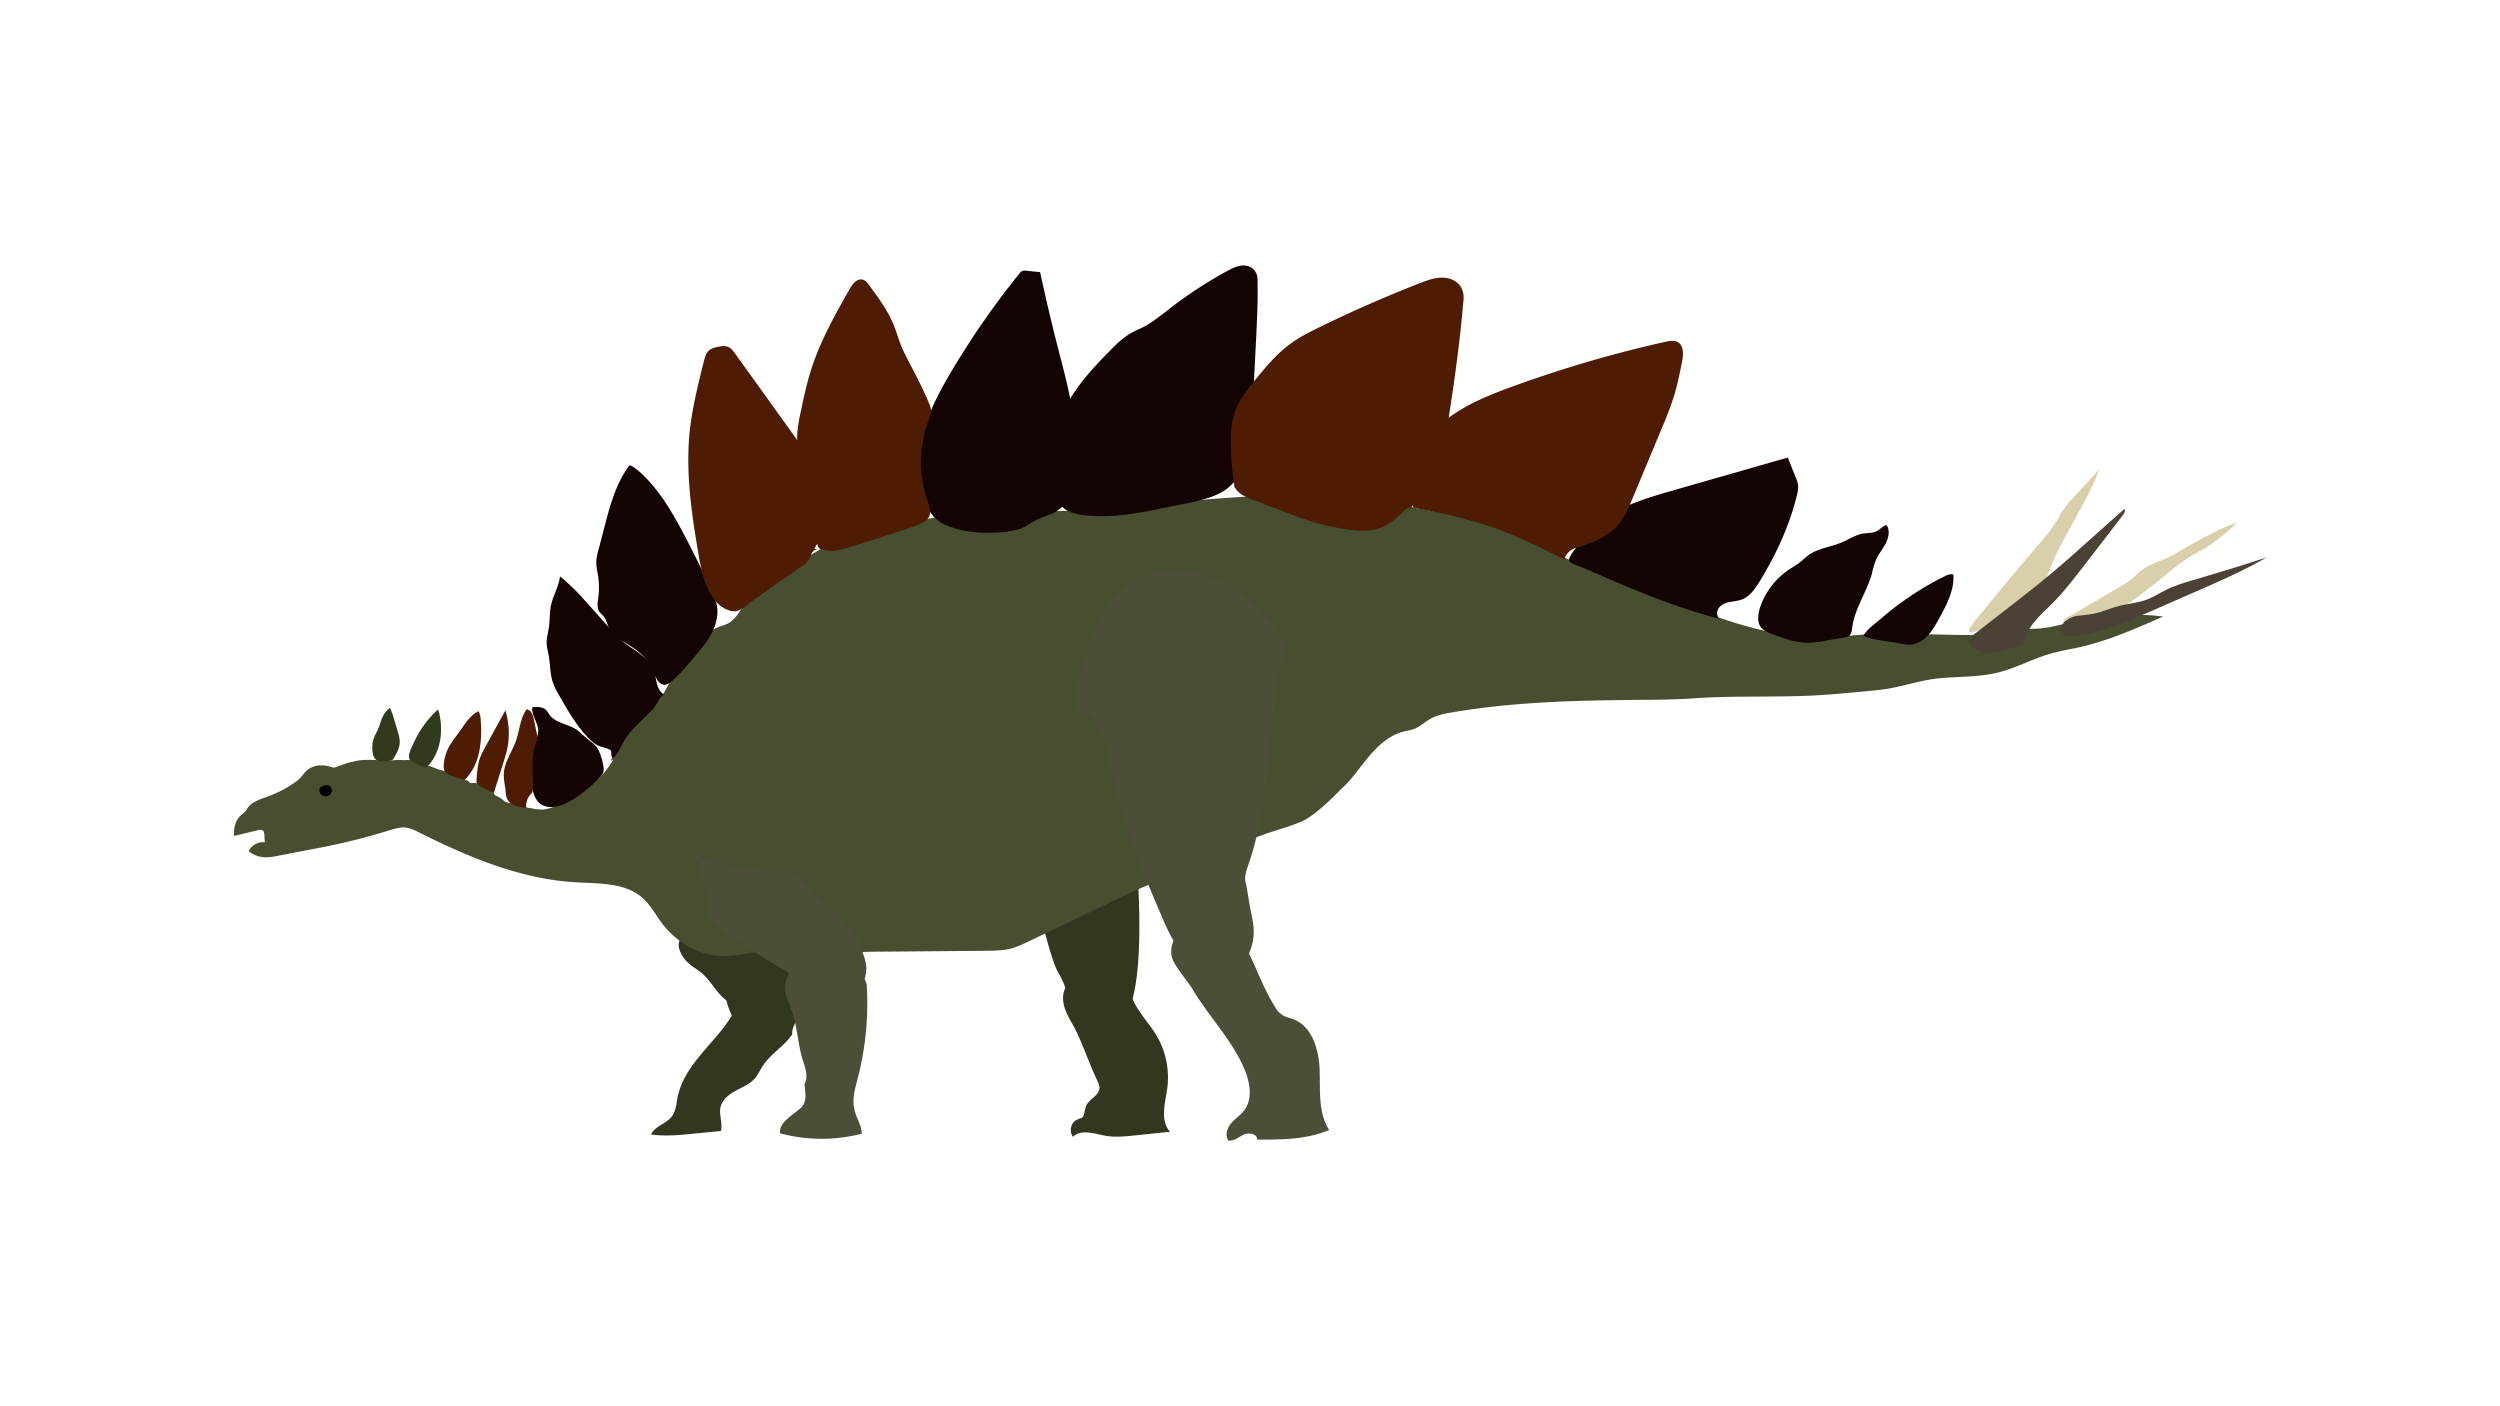 <svg xmlns="http://www.w3.org/2000/svg" viewBox="0 0 1920 1080" id="el_9qw7YG5ol"><style>@-webkit-keyframes kf_el_2nB6GWqBtKY_an_VAn9murkL{0%{-webkit-transform: translate(533.3px, 656.7px) rotate(0deg) translate(-533.3px, -656.7px);transform: translate(533.3px, 656.7px) rotate(0deg) translate(-533.3px, -656.7px);}25%{-webkit-transform: translate(533.3px, 656.7px) rotate(5deg) translate(-533.3px, -656.7px);transform: translate(533.3px, 656.7px) rotate(5deg) translate(-533.3px, -656.7px);}50%{-webkit-transform: translate(533.3px, 656.7px) rotate(0deg) translate(-533.3px, -656.7px);transform: translate(533.3px, 656.7px) rotate(0deg) translate(-533.3px, -656.7px);}75%{-webkit-transform: translate(533.3px, 656.7px) rotate(5deg) translate(-533.3px, -656.7px);transform: translate(533.3px, 656.7px) rotate(5deg) translate(-533.3px, -656.7px);}100%{-webkit-transform: translate(533.3px, 656.7px) rotate(0deg) translate(-533.3px, -656.7px);transform: translate(533.3px, 656.7px) rotate(0deg) translate(-533.3px, -656.7px);}}@keyframes kf_el_2nB6GWqBtKY_an_VAn9murkL{0%{-webkit-transform: translate(533.3px, 656.7px) rotate(0deg) translate(-533.3px, -656.7px);transform: translate(533.3px, 656.7px) rotate(0deg) translate(-533.3px, -656.7px);}25%{-webkit-transform: translate(533.3px, 656.7px) rotate(5deg) translate(-533.3px, -656.7px);transform: translate(533.3px, 656.7px) rotate(5deg) translate(-533.3px, -656.7px);}50%{-webkit-transform: translate(533.3px, 656.7px) rotate(0deg) translate(-533.3px, -656.7px);transform: translate(533.3px, 656.7px) rotate(0deg) translate(-533.3px, -656.7px);}75%{-webkit-transform: translate(533.3px, 656.7px) rotate(5deg) translate(-533.3px, -656.7px);transform: translate(533.3px, 656.7px) rotate(5deg) translate(-533.3px, -656.7px);}100%{-webkit-transform: translate(533.3px, 656.7px) rotate(0deg) translate(-533.3px, -656.7px);transform: translate(533.3px, 656.7px) rotate(0deg) translate(-533.3px, -656.7px);}}@-webkit-keyframes kf_el_G7EcfPb0pd-_an_5C6R7aQTs{0%{-webkit-transform: translate(599.045px, 729.734px) rotate(0deg) translate(-599.045px, -729.734px);transform: translate(599.045px, 729.734px) rotate(0deg) translate(-599.045px, -729.734px);}25%{-webkit-transform: translate(599.045px, 729.734px) rotate(25deg) translate(-599.045px, -729.734px);transform: translate(599.045px, 729.734px) rotate(25deg) translate(-599.045px, -729.734px);}50%{-webkit-transform: translate(599.045px, 729.734px) rotate(0deg) translate(-599.045px, -729.734px);transform: translate(599.045px, 729.734px) rotate(0deg) translate(-599.045px, -729.734px);}75%{-webkit-transform: translate(599.045px, 729.734px) rotate(25deg) translate(-599.045px, -729.734px);transform: translate(599.045px, 729.734px) rotate(25deg) translate(-599.045px, -729.734px);}100%{-webkit-transform: translate(599.045px, 729.734px) rotate(0deg) translate(-599.045px, -729.734px);transform: translate(599.045px, 729.734px) rotate(0deg) translate(-599.045px, -729.734px);}}@keyframes kf_el_G7EcfPb0pd-_an_5C6R7aQTs{0%{-webkit-transform: translate(599.045px, 729.734px) rotate(0deg) translate(-599.045px, -729.734px);transform: translate(599.045px, 729.734px) rotate(0deg) translate(-599.045px, -729.734px);}25%{-webkit-transform: translate(599.045px, 729.734px) rotate(25deg) translate(-599.045px, -729.734px);transform: translate(599.045px, 729.734px) rotate(25deg) translate(-599.045px, -729.734px);}50%{-webkit-transform: translate(599.045px, 729.734px) rotate(0deg) translate(-599.045px, -729.734px);transform: translate(599.045px, 729.734px) rotate(0deg) translate(-599.045px, -729.734px);}75%{-webkit-transform: translate(599.045px, 729.734px) rotate(25deg) translate(-599.045px, -729.734px);transform: translate(599.045px, 729.734px) rotate(25deg) translate(-599.045px, -729.734px);}100%{-webkit-transform: translate(599.045px, 729.734px) rotate(0deg) translate(-599.045px, -729.734px);transform: translate(599.045px, 729.734px) rotate(0deg) translate(-599.045px, -729.734px);}}@-webkit-keyframes kf_el_HxRHm8xEs3_an_wbVrtDceu{0%{-webkit-transform: translate(826.794px, 437.46px) rotate(0deg) translate(-826.794px, -437.46px);transform: translate(826.794px, 437.46px) rotate(0deg) translate(-826.794px, -437.46px);}25%{-webkit-transform: translate(826.794px, 437.46px) rotate(5deg) translate(-826.794px, -437.46px);transform: translate(826.794px, 437.46px) rotate(5deg) translate(-826.794px, -437.46px);}50%{-webkit-transform: translate(826.794px, 437.46px) rotate(0deg) translate(-826.794px, -437.46px);transform: translate(826.794px, 437.46px) rotate(0deg) translate(-826.794px, -437.46px);}75%{-webkit-transform: translate(826.794px, 437.46px) rotate(5deg) translate(-826.794px, -437.46px);transform: translate(826.794px, 437.46px) rotate(5deg) translate(-826.794px, -437.46px);}100%{-webkit-transform: translate(826.794px, 437.46px) rotate(0deg) translate(-826.794px, -437.46px);transform: translate(826.794px, 437.46px) rotate(0deg) translate(-826.794px, -437.46px);}}@keyframes kf_el_HxRHm8xEs3_an_wbVrtDceu{0%{-webkit-transform: translate(826.794px, 437.46px) rotate(0deg) translate(-826.794px, -437.46px);transform: translate(826.794px, 437.46px) rotate(0deg) translate(-826.794px, -437.46px);}25%{-webkit-transform: translate(826.794px, 437.46px) rotate(5deg) translate(-826.794px, -437.46px);transform: translate(826.794px, 437.46px) rotate(5deg) translate(-826.794px, -437.46px);}50%{-webkit-transform: translate(826.794px, 437.46px) rotate(0deg) translate(-826.794px, -437.46px);transform: translate(826.794px, 437.46px) rotate(0deg) translate(-826.794px, -437.46px);}75%{-webkit-transform: translate(826.794px, 437.46px) rotate(5deg) translate(-826.794px, -437.46px);transform: translate(826.794px, 437.46px) rotate(5deg) translate(-826.794px, -437.46px);}100%{-webkit-transform: translate(826.794px, 437.46px) rotate(0deg) translate(-826.794px, -437.46px);transform: translate(826.794px, 437.46px) rotate(0deg) translate(-826.794px, -437.46px);}}@-webkit-keyframes kf_el_mwOnO9GDRj_an_Eqn9YfPbP{0%{-webkit-transform: translate(899.511px, 697.721px) rotate(0deg) translate(-899.511px, -697.721px);transform: translate(899.511px, 697.721px) rotate(0deg) translate(-899.511px, -697.721px);}25%{-webkit-transform: translate(899.511px, 697.721px) rotate(25deg) translate(-899.511px, -697.721px);transform: translate(899.511px, 697.721px) rotate(25deg) translate(-899.511px, -697.721px);}50%{-webkit-transform: translate(899.511px, 697.721px) rotate(0deg) translate(-899.511px, -697.721px);transform: translate(899.511px, 697.721px) rotate(0deg) translate(-899.511px, -697.721px);}75%{-webkit-transform: translate(899.511px, 697.721px) rotate(25deg) translate(-899.511px, -697.721px);transform: translate(899.511px, 697.721px) rotate(25deg) translate(-899.511px, -697.721px);}100%{-webkit-transform: translate(899.511px, 697.721px) rotate(0deg) translate(-899.511px, -697.721px);transform: translate(899.511px, 697.721px) rotate(0deg) translate(-899.511px, -697.721px);}}@keyframes kf_el_mwOnO9GDRj_an_Eqn9YfPbP{0%{-webkit-transform: translate(899.511px, 697.721px) rotate(0deg) translate(-899.511px, -697.721px);transform: translate(899.511px, 697.721px) rotate(0deg) translate(-899.511px, -697.721px);}25%{-webkit-transform: translate(899.511px, 697.721px) rotate(25deg) translate(-899.511px, -697.721px);transform: translate(899.511px, 697.721px) rotate(25deg) translate(-899.511px, -697.721px);}50%{-webkit-transform: translate(899.511px, 697.721px) rotate(0deg) translate(-899.511px, -697.721px);transform: translate(899.511px, 697.721px) rotate(0deg) translate(-899.511px, -697.721px);}75%{-webkit-transform: translate(899.511px, 697.721px) rotate(25deg) translate(-899.511px, -697.721px);transform: translate(899.511px, 697.721px) rotate(25deg) translate(-899.511px, -697.721px);}100%{-webkit-transform: translate(899.511px, 697.721px) rotate(0deg) translate(-899.511px, -697.721px);transform: translate(899.511px, 697.721px) rotate(0deg) translate(-899.511px, -697.721px);}}@-webkit-keyframes kf_el_pqJs-04E0j_an_Lq35cr1aL{0%{-webkit-transform: translate(816.423px, 741.985px) rotate(25deg) translate(-816.423px, -741.985px);transform: translate(816.423px, 741.985px) rotate(25deg) translate(-816.423px, -741.985px);}25%{-webkit-transform: translate(816.423px, 741.985px) rotate(0deg) translate(-816.423px, -741.985px);transform: translate(816.423px, 741.985px) rotate(0deg) translate(-816.423px, -741.985px);}50%{-webkit-transform: translate(816.423px, 741.985px) rotate(25deg) translate(-816.423px, -741.985px);transform: translate(816.423px, 741.985px) rotate(25deg) translate(-816.423px, -741.985px);}75%{-webkit-transform: translate(816.423px, 741.985px) rotate(0deg) translate(-816.423px, -741.985px);transform: translate(816.423px, 741.985px) rotate(0deg) translate(-816.423px, -741.985px);}100%{-webkit-transform: translate(816.423px, 741.985px) rotate(25deg) translate(-816.423px, -741.985px);transform: translate(816.423px, 741.985px) rotate(25deg) translate(-816.423px, -741.985px);}}@keyframes kf_el_pqJs-04E0j_an_Lq35cr1aL{0%{-webkit-transform: translate(816.423px, 741.985px) rotate(25deg) translate(-816.423px, -741.985px);transform: translate(816.423px, 741.985px) rotate(25deg) translate(-816.423px, -741.985px);}25%{-webkit-transform: translate(816.423px, 741.985px) rotate(0deg) translate(-816.423px, -741.985px);transform: translate(816.423px, 741.985px) rotate(0deg) translate(-816.423px, -741.985px);}50%{-webkit-transform: translate(816.423px, 741.985px) rotate(25deg) translate(-816.423px, -741.985px);transform: translate(816.423px, 741.985px) rotate(25deg) translate(-816.423px, -741.985px);}75%{-webkit-transform: translate(816.423px, 741.985px) rotate(0deg) translate(-816.423px, -741.985px);transform: translate(816.423px, 741.985px) rotate(0deg) translate(-816.423px, -741.985px);}100%{-webkit-transform: translate(816.423px, 741.985px) rotate(25deg) translate(-816.423px, -741.985px);transform: translate(816.423px, 741.985px) rotate(25deg) translate(-816.423px, -741.985px);}}@-webkit-keyframes kf_el_fV9KFoISQK_an_g3pCDF4MK{0%{-webkit-transform: translate(794px, 646px) rotate(5deg) translate(-794px, -646px);transform: translate(794px, 646px) rotate(5deg) translate(-794px, -646px);}25%{-webkit-transform: translate(794px, 646px) rotate(0deg) translate(-794px, -646px);transform: translate(794px, 646px) rotate(0deg) translate(-794px, -646px);}50%{-webkit-transform: translate(794px, 646px) rotate(5deg) translate(-794px, -646px);transform: translate(794px, 646px) rotate(5deg) translate(-794px, -646px);}75%{-webkit-transform: translate(794px, 646px) rotate(0deg) translate(-794px, -646px);transform: translate(794px, 646px) rotate(0deg) translate(-794px, -646px);}100%{-webkit-transform: translate(794px, 646px) rotate(5deg) translate(-794px, -646px);transform: translate(794px, 646px) rotate(5deg) translate(-794px, -646px);}}@keyframes kf_el_fV9KFoISQK_an_g3pCDF4MK{0%{-webkit-transform: translate(794px, 646px) rotate(5deg) translate(-794px, -646px);transform: translate(794px, 646px) rotate(5deg) translate(-794px, -646px);}25%{-webkit-transform: translate(794px, 646px) rotate(0deg) translate(-794px, -646px);transform: translate(794px, 646px) rotate(0deg) translate(-794px, -646px);}50%{-webkit-transform: translate(794px, 646px) rotate(5deg) translate(-794px, -646px);transform: translate(794px, 646px) rotate(5deg) translate(-794px, -646px);}75%{-webkit-transform: translate(794px, 646px) rotate(0deg) translate(-794px, -646px);transform: translate(794px, 646px) rotate(0deg) translate(-794px, -646px);}100%{-webkit-transform: translate(794px, 646px) rotate(5deg) translate(-794px, -646px);transform: translate(794px, 646px) rotate(5deg) translate(-794px, -646px);}}@-webkit-keyframes kf_el_MuYdPeEPQw_an_qMWjZ-VLC{0%{-webkit-transform: translate(521.228px, 713.577px) rotate(5deg) translate(-521.228px, -713.577px);transform: translate(521.228px, 713.577px) rotate(5deg) translate(-521.228px, -713.577px);}25%{-webkit-transform: translate(521.228px, 713.577px) rotate(0deg) translate(-521.228px, -713.577px);transform: translate(521.228px, 713.577px) rotate(0deg) translate(-521.228px, -713.577px);}50%{-webkit-transform: translate(521.228px, 713.577px) rotate(5deg) translate(-521.228px, -713.577px);transform: translate(521.228px, 713.577px) rotate(5deg) translate(-521.228px, -713.577px);}75%{-webkit-transform: translate(521.228px, 713.577px) rotate(0deg) translate(-521.228px, -713.577px);transform: translate(521.228px, 713.577px) rotate(0deg) translate(-521.228px, -713.577px);}100%{-webkit-transform: translate(521.228px, 713.577px) rotate(5deg) translate(-521.228px, -713.577px);transform: translate(521.228px, 713.577px) rotate(5deg) translate(-521.228px, -713.577px);}}@keyframes kf_el_MuYdPeEPQw_an_qMWjZ-VLC{0%{-webkit-transform: translate(521.228px, 713.577px) rotate(5deg) translate(-521.228px, -713.577px);transform: translate(521.228px, 713.577px) rotate(5deg) translate(-521.228px, -713.577px);}25%{-webkit-transform: translate(521.228px, 713.577px) rotate(0deg) translate(-521.228px, -713.577px);transform: translate(521.228px, 713.577px) rotate(0deg) translate(-521.228px, -713.577px);}50%{-webkit-transform: translate(521.228px, 713.577px) rotate(5deg) translate(-521.228px, -713.577px);transform: translate(521.228px, 713.577px) rotate(5deg) translate(-521.228px, -713.577px);}75%{-webkit-transform: translate(521.228px, 713.577px) rotate(0deg) translate(-521.228px, -713.577px);transform: translate(521.228px, 713.577px) rotate(0deg) translate(-521.228px, -713.577px);}100%{-webkit-transform: translate(521.228px, 713.577px) rotate(5deg) translate(-521.228px, -713.577px);transform: translate(521.228px, 713.577px) rotate(5deg) translate(-521.228px, -713.577px);}}@-webkit-keyframes kf_el_VtywmJcXe3_an_3-47p-hT_{0%{-webkit-transform: translate(500px, 749.4px) rotate(15deg) translate(-500px, -749.4px);transform: translate(500px, 749.4px) rotate(15deg) translate(-500px, -749.4px);}25%{-webkit-transform: translate(500px, 749.4px) rotate(0deg) translate(-500px, -749.4px);transform: translate(500px, 749.4px) rotate(0deg) translate(-500px, -749.4px);}50%{-webkit-transform: translate(500px, 749.4px) rotate(15deg) translate(-500px, -749.4px);transform: translate(500px, 749.4px) rotate(15deg) translate(-500px, -749.4px);}75%{-webkit-transform: translate(500px, 749.4px) rotate(0deg) translate(-500px, -749.4px);transform: translate(500px, 749.4px) rotate(0deg) translate(-500px, -749.4px);}100%{-webkit-transform: translate(500px, 749.4px) rotate(15deg) translate(-500px, -749.4px);transform: translate(500px, 749.4px) rotate(15deg) translate(-500px, -749.4px);}}@keyframes kf_el_VtywmJcXe3_an_3-47p-hT_{0%{-webkit-transform: translate(500px, 749.4px) rotate(15deg) translate(-500px, -749.4px);transform: translate(500px, 749.4px) rotate(15deg) translate(-500px, -749.4px);}25%{-webkit-transform: translate(500px, 749.4px) rotate(0deg) translate(-500px, -749.4px);transform: translate(500px, 749.4px) rotate(0deg) translate(-500px, -749.4px);}50%{-webkit-transform: translate(500px, 749.4px) rotate(15deg) translate(-500px, -749.4px);transform: translate(500px, 749.4px) rotate(15deg) translate(-500px, -749.4px);}75%{-webkit-transform: translate(500px, 749.4px) rotate(0deg) translate(-500px, -749.4px);transform: translate(500px, 749.4px) rotate(0deg) translate(-500px, -749.4px);}100%{-webkit-transform: translate(500px, 749.4px) rotate(15deg) translate(-500px, -749.4px);transform: translate(500px, 749.4px) rotate(15deg) translate(-500px, -749.4px);}}#el_9qw7YG5ol *{-webkit-animation-duration: 2s;animation-duration: 2s;-webkit-animation-iteration-count: 1;animation-iteration-count: 1;-webkit-animation-timing-function: cubic-bezier(0, 0, 1, 1);animation-timing-function: cubic-bezier(0, 0, 1, 1);}#el_VtywmJcXe3{fill: #32371f;}#el_MuYdPeEPQw{fill: #32371f;}#el_fV9KFoISQK{fill: #32371f;}#el_pqJs-04E0j{fill: #32371f;}#el_hhEq7BcQO9{fill: #474f30;}#el_M8-YGB5BzR{fill: #d9cfab;}#el_XaCZ5e0iyO{fill: #494235;}#el_4tbQNAD4c2{fill: #d9cfab;}#el_KQK-Aqpq2n{fill: #494235;}#el_mwOnO9GDRj{fill: #4d4e37;}#el_HxRHm8xEs3{fill: #4d4e37;}#el_G7EcfPb0pd-{fill: #4d4e37;}#el_2nB6GWqBtKY{fill: #4d4e37;}#el_JJX1oMTmLmB{fill: #323a1d;}#el_YpbGfRdXKzU{fill: #323a1d;}#el_POCMupKo2SA{fill: #130303;}#el_i1l5ICDg9XJ{fill: #130303;}#el_bU4b6GFBjZ5{fill: #130303;}#el_LFbkWOTHXEM{fill: #130303;}#el_Hh-02HCsu6r{fill: #130303;}#el_nw9fSgVRWQF{fill: #130303;}#el_2Tn-J7mJNyP{fill: #130303;}#el_sKSPip3gn9O{fill: #130303;}#el_KBS_R-dqwn2{fill: #4e1c02;}#el_VJbs7lZIefO{fill: #4e1c02;}#el_uc56-IZRTrY{fill: #4e1c02;}#el_Cv9cDiM3agY{fill: #4e1c02;}#el_7u8DTPQdwbD{fill: #4e1c02;}#el_VtywmJcXe3_an_3-47p-hT_{-webkit-animation-fill-mode: backwards;animation-fill-mode: backwards;-webkit-transform: translate(500px, 749.4px) rotate(15deg) translate(-500px, -749.4px);transform: translate(500px, 749.4px) rotate(15deg) translate(-500px, -749.4px);-webkit-animation-name: kf_el_VtywmJcXe3_an_3-47p-hT_;animation-name: kf_el_VtywmJcXe3_an_3-47p-hT_;-webkit-animation-timing-function: cubic-bezier(0, 0, 1, 1);animation-timing-function: cubic-bezier(0, 0, 1, 1);}#el_MuYdPeEPQw_an_qMWjZ-VLC{-webkit-animation-fill-mode: backwards;animation-fill-mode: backwards;-webkit-transform: translate(521.228px, 713.577px) rotate(5deg) translate(-521.228px, -713.577px);transform: translate(521.228px, 713.577px) rotate(5deg) translate(-521.228px, -713.577px);-webkit-animation-name: kf_el_MuYdPeEPQw_an_qMWjZ-VLC;animation-name: kf_el_MuYdPeEPQw_an_qMWjZ-VLC;-webkit-animation-timing-function: cubic-bezier(0, 0, 1, 1);animation-timing-function: cubic-bezier(0, 0, 1, 1);}#el_fV9KFoISQK_an_g3pCDF4MK{-webkit-animation-fill-mode: backwards;animation-fill-mode: backwards;-webkit-transform: translate(794px, 646px) rotate(5deg) translate(-794px, -646px);transform: translate(794px, 646px) rotate(5deg) translate(-794px, -646px);-webkit-animation-name: kf_el_fV9KFoISQK_an_g3pCDF4MK;animation-name: kf_el_fV9KFoISQK_an_g3pCDF4MK;-webkit-animation-timing-function: cubic-bezier(0, 0, 1, 1);animation-timing-function: cubic-bezier(0, 0, 1, 1);}#el_pqJs-04E0j_an_Lq35cr1aL{-webkit-animation-fill-mode: backwards;animation-fill-mode: backwards;-webkit-transform: translate(816.423px, 741.985px) rotate(25deg) translate(-816.423px, -741.985px);transform: translate(816.423px, 741.985px) rotate(25deg) translate(-816.423px, -741.985px);-webkit-animation-name: kf_el_pqJs-04E0j_an_Lq35cr1aL;animation-name: kf_el_pqJs-04E0j_an_Lq35cr1aL;-webkit-animation-timing-function: cubic-bezier(0, 0, 1, 1);animation-timing-function: cubic-bezier(0, 0, 1, 1);}#el_mwOnO9GDRj_an_Eqn9YfPbP{-webkit-animation-fill-mode: backwards;animation-fill-mode: backwards;-webkit-transform: translate(899.511px, 697.721px) rotate(0deg) translate(-899.511px, -697.721px);transform: translate(899.511px, 697.721px) rotate(0deg) translate(-899.511px, -697.721px);-webkit-animation-name: kf_el_mwOnO9GDRj_an_Eqn9YfPbP;animation-name: kf_el_mwOnO9GDRj_an_Eqn9YfPbP;-webkit-animation-timing-function: cubic-bezier(0, 0, 1, 1);animation-timing-function: cubic-bezier(0, 0, 1, 1);}#el_HxRHm8xEs3_an_wbVrtDceu{-webkit-animation-fill-mode: backwards;animation-fill-mode: backwards;-webkit-transform: translate(826.794px, 437.46px) rotate(0deg) translate(-826.794px, -437.46px);transform: translate(826.794px, 437.46px) rotate(0deg) translate(-826.794px, -437.46px);-webkit-animation-name: kf_el_HxRHm8xEs3_an_wbVrtDceu;animation-name: kf_el_HxRHm8xEs3_an_wbVrtDceu;-webkit-animation-timing-function: cubic-bezier(0, 0, 1, 1);animation-timing-function: cubic-bezier(0, 0, 1, 1);}#el_G7EcfPb0pd-_an_5C6R7aQTs{-webkit-animation-fill-mode: backwards;animation-fill-mode: backwards;-webkit-transform: translate(599.045px, 729.734px) rotate(0deg) translate(-599.045px, -729.734px);transform: translate(599.045px, 729.734px) rotate(0deg) translate(-599.045px, -729.734px);-webkit-animation-name: kf_el_G7EcfPb0pd-_an_5C6R7aQTs;animation-name: kf_el_G7EcfPb0pd-_an_5C6R7aQTs;-webkit-animation-timing-function: cubic-bezier(0, 0, 1, 1);animation-timing-function: cubic-bezier(0, 0, 1, 1);}#el_2nB6GWqBtKY_an_VAn9murkL{-webkit-animation-fill-mode: backwards;animation-fill-mode: backwards;-webkit-transform: translate(533.3px, 656.7px) rotate(0deg) translate(-533.3px, -656.7px);transform: translate(533.3px, 656.7px) rotate(0deg) translate(-533.3px, -656.7px);-webkit-animation-name: kf_el_2nB6GWqBtKY_an_VAn9murkL;animation-name: kf_el_2nB6GWqBtKY_an_VAn9murkL;-webkit-animation-timing-function: cubic-bezier(0, 0, 1, 1);animation-timing-function: cubic-bezier(0, 0, 1, 1);}</style><defs/><title>Artboard 1</title><g id="el_mh8RuUUNBB"><g id="el_VtywmJcXe3_an_3-47p-hT_" data-animator-group="true" data-animator-type="1"><path d="M608.5,794.3c-7.1,10.2-16.2,14.3-23,24.8-1.9,2.9-3.3,6.1-5.5,8.8-3.9,4.5-9.6,6.9-14.8,9.7s-10.4,6.8-11.8,12.5,1.7,12.4.3,18.5L534,870.5c-11.3,1.2-22.7,2.3-34,.8,2.9-6.5,11.6-8.1,15.9-13.8,3.2-4.1,3.5-9.7,4.5-14.9,2.5-12.4,9.9-23.2,18-32.9s17-18.8,23.6-29.6c-1.5-3.8-3.2-7.4-4-11.4s-1.4-10.2,1.5-14.2,8.2-5.1,13-5.1,9.8,1.1,14.7,2.1a24.7,24.7,0,0,1,7.4,2.4c2.5,1.4,4.4,3.6,6.3,5.8,5.3,6.1,10.8,12.8,11,20.9C611.9,785.1,607.7,789.8,608.5,794.3Z" id="el_VtywmJcXe3"/></g><g id="el_MuYdPeEPQw_an_qMWjZ-VLC" data-animator-group="true" data-animator-type="1"><path d="M537,745.8c-4-2.9-8.3-5.5-11.3-9.3s-5.9-10.1-3.7-14.4,7.4-4.8,11.6-5.7c8.1-1.6,16.2-3.3,24.4-2.7s16,3.4,23.7,6.2c5.3,1.9,10.7,3.9,15.2,7.2a44,44,0,0,1,6.7,6.2c2.7,3.1,5.2,6.5,5.9,10.6s0,6.1-.7,9.1a79.8,79.8,0,0,1-8.8,21.6,15.7,15.7,0,0,1-2,3c-3.2,3.5-8.5,4.3-13.1,3.3s-8.7-3.4-13-5.4-7.4-3.3-10.9-5.2C550.4,764.6,546.7,752.8,537,745.8Z" id="el_MuYdPeEPQw"/></g></g><g id="el__zN8gjCysf"><g id="el_fV9KFoISQK_an_g3pCDF4MK" data-animator-group="true" data-animator-type="1"><path d="M812.9,747.2c-5.9-9.2-17-56.5-18.9-67.2,22.9-10.5,54.1-23.5,77-34,4.2,29.6,7.3,96.4-2.3,124.7-2,5.6-5,11.7-10.7,13.5a18.3,18.3,0,0,1-6.6.4c-9.6-1-18.5-5.9-25.3-12.8S818,755.4,812.9,747.2Z" id="el_fV9KFoISQK"/></g><g id="el_pqJs-04E0j_an_Lq35cr1aL" data-animator-group="true" data-animator-type="1"><path d="M870.6,768.9c4.4,9.5,12.1,17.2,17.5,26.2a63.4,63.4,0,0,1,8.4,40.4c-1.6,11.6-5.8,25,2.1,33.7L871.5,872c-7.6.8-15.3,1.6-22.8.2s-18.7-5.3-24.6.9c-3.2-3.9-1.8-10.7,2.7-13,1.6-.8,3.4-1.1,4.7-2.3s1.6-5.7,2.7-8.5c2.1-5.3,9.7-7.7,10.2-13.4.2-2.5-1.2-4.8-2.2-7.1-5.7-12.2-10.1-25.2-15.9-37.3-2.3-4.7-5.2-9.1-7.3-13.9s-3.3-10.2-2.1-15.3a22.8,22.8,0,0,1,5.3-9.6c5.9-6.7,14.6-11,23.4-10.7s17.6,5.7,21,13.9C868.7,760.8,868.4,764.1,870.6,768.9Z" id="el_pqJs-04E0j"/></g></g><g id="el_lRI5BWxioJ"><path d="M179.8,642c-.5-5.7.9-12.1,5.3-15.9a26.1,26.1,0,0,0,3.1-2.7,19.6,19.6,0,0,0,1.9-2.8c3.5-5,9.9-6.8,15.6-8.9A88.5,88.5,0,0,0,228,599.8c2.7-2,4.4-4.6,6.6-7.1a15.7,15.7,0,0,1,9.3-4.7,24.5,24.5,0,0,1,10.4,1,7.9,7.9,0,0,0,2.2.5,6.1,6.1,0,0,0,1.8-.5l7.5-2.7a57.3,57.3,0,0,1,5.6-1.4c10.2-2.8,21.1-.1,31.7-1.1a65.9,65.9,0,0,1,7.7,0,25.7,25.7,0,0,1,4.8,0,33.3,33.3,0,0,1,8.7,2.5l11.3,4.2c3.7,1.4,7.7,1.7,11.2,3.5s6.7,4.4,10.6,5a3.7,3.7,0,0,1,1.5.4c.8.4,1.2,1.3,1.9,1.8s3.1,0,4.6.2,3.4,1.8,5.1,2.7,5.5,1.4,7.4,3.4,1.3,2.2,2.2,3,2.9,1.5,4.3,2.4,2.4,2.1,3.9,3,6.4.9,9.2,2.4l-.9.3c0,.1.8-.7.8-.6s3.3,1.4,5.2,1.8l6.3,1.1a32.2,32.2,0,0,0,8.2.8,31.2,31.2,0,0,0,10.2-2.9,162.3,162.3,0,0,0,15.1-7.4,48,48,0,0,0,8.7-6c1.2-1.2,2.2-2.4,3.4-3.5s3-2.3,4.5-3.5c5-4.1,8.6-9.6,12.1-15l-2.1.9c5.1-11.1,14.9-23.5,23.4-32.3,5.5-5.7,11.7-10.9,16.1-17.6,2.4-3.7,4.2-7.8,6.6-11.4,6.1-9.2,15.9-15.5,21.7-24.8,2.9-4.8,4.9-10.4,9.4-13.7s9.3-3.6,13.6-6.1c6-3.6,9-10.5,13.3-16s10.2-9.6,16-13.7c29.8-21.1,61.6-42.9,98-46,17.1-1.4,35.3-7.3,52.4-8.3l19.8-.7,64.3-1.5c3.6-.1,7.3-.1,10.5,1.4,9.5,4.7,20.8,1.6,31.1-.8,30.1-7.3,61.1-9.4,92-11.4h.6c32-2.1,64.8,1.8,96.8,4.2,13.3.9,26.5,3.4,39.7,5.8,22.3,4.2,44.7,8.4,65.8,16.7,14.6,5.8,28.3,13.5,42.3,20.5,32.9,16.2,67.6,28.3,102.1,40.4,18.6,6.4,37.1,12.9,56.4,16.6a200.8,200.8,0,0,0,58.9,2.7c30.5-3.1,61.7-.7,92.3-.6a103.3,103.3,0,0,0,15.7-.8c6-.9,11.8-2.7,17.7-3.5s14.5-.1,21.7-.8a101.1,101.1,0,0,0,14.4-2.6c26.1-5.7,53-10,79.6-6.5-20.5,9.1-41.1,18.2-63,23.3-7.9,1.8-15.9,3-23.7,5.3-13.9,4-26.8,11.3-40.9,14.6-16.6,4-34,2.4-50.9,5.1-10.4,1.7-20.6,4.9-31,6.8-6.6,1.2-13.2,1.8-19.9,2.4-12.7,1.2-25.3,2.4-38.1,3.1-31.3,1.6-62.8,0-94.1,2.3-8.9.6-19.9.9-28.8,1-52.4.4-105.1.9-156.7,9.9-5.3.9-10.8,2-15.5,4.7s-7.8,5.9-12.3,7.7c-2.7,1.1-5.7,1.4-8.5,2.2-10.7,2.7-19.3,10.6-26.5,19.1s-13.2,17.8-21.5,25.2c-1,.8-18.4,19.7-30.4,24.8s-25,7.9-37,13-20.4,10.7-30.8,15.8c-13.8,6.8-28.5,11.5-42.9,17.1s-28.1,12.3-41.9,18.9l-57,27.3c-4.6,2.2-9.2,4.4-14.2,5.6s-11.3,1.4-17,1.5l-85.7.7c-20.5.1-42,2.6-62.4,1-7.6-.6-15.2-1.6-22.8-1.3-10.8.5-21.4,3.8-32.3,3.7-18.5-.2-36.2-10.7-47.3-25.6-4.7-6.4-8.5-13.7-14.5-19-13.4-12-33.4-11-51.3-12.1-42.6-2.4-82.9-19.5-121.1-38.6a30.6,30.6,0,0,0-8.7-3.3c-4.7-.7-9.3.7-13.8,2.1a496.1,496.1,0,0,1-55.3,13.7l-31.3,6a37.9,37.9,0,0,1-8.9.9,21,21,0,0,1-12.2-4.7,12.2,12.2,0,0,1,12.4-6.8l-.4-6c-.1-1.2-.3-2.5-1.3-3.2a4.5,4.5,0,0,0-2.8-.3" id="el_hhEq7BcQO9"/><path d="M1514.7,479.5c17.2-21.3,34.6-42.4,52.5-63.1,3.7-4.5,7.6-8.9,10.7-13.8s4-7.1,6.2-10.4a96.9,96.9,0,0,1,8.7-10.5l19.3-21.1c-9.7,26.7-27.4,49.8-37.7,76.4-1.1,3-2.2,6-3.6,8.9-5.2,10.1-14.7,17.2-24,23.7-7.8,5.5-15.8,11-24.9,13.8-1.6.5-7.9,2.9-9.3,1.9S1513.4,481.1,1514.7,479.5Z" id="el_M8-YGB5BzR"/><path d="M1516.4,494.8c-1.7,1.2-4.1-1-3.8-3.1s2-3.5,3.7-4.7l26.3-20.4c10.8-8.4,21.6-16.8,32.1-25.6s19.2-16.6,28.7-25.1l28.2-25.1c.9,1.5-.2,3.4-1.2,4.8l-29.7,38.6c-8,10.3-15.9,20.7-25.2,29.9s-18.3,16.7-20.3,28.4a7.3,7.3,0,0,1-.7,1.9,4,4,0,0,1-2.2,1.2l-10.2,3c-5.4,1.5-10.8,3.1-16.4,2.7s-11.2-3.3-13.5-8.3c-.2-.6-.6-1.2-1.2-1.2s-.2,1.3.2.8" id="el_XaCZ5e0iyO"/><path d="M1648.7,435.4c5.3-3.2,15.6-6.3,21-9.5,15.5-9.2,31.1-18.4,48-24.6a110.5,110.5,0,0,1-25.7,20.5c-3.3,1.9-6.6,3.6-9.7,5.5-7.6,4.6-14.4,10.5-21.3,16.1a432.1,432.1,0,0,1-39.6,29,50.7,50.7,0,0,1-10.5,5.7,51.3,51.3,0,0,1-21.3,2.6c-1.8-.2-5.3-.8-4.8-3.6s6-4.4,7.8-5.5l39.4-23.3C1639.2,444,1641.5,439.7,1648.7,435.4Z" id="el_4tbQNAD4c2"/><path d="M1608,471.3c6.6-1.3,12.7-4.2,19.2-5.9s15.4-2.4,22.6-5.3c4.7-1.9,9-4.8,13.6-7,6.2-3.2,13-5.2,19.7-7.2,19.3-5.7,38.5-11.5,57.6-17.8-17.2,10-35.6,18.1-53.8,26l-37,16.2c-13.6,5.9-27.3,11.9-41.8,15.4-6.2,1.4-14.8,4-21.2,2.2s-4.9-7.7-.4-11.1C1593.5,471.5,1597.3,473.5,1608,471.3Z" id="el_KQK-Aqpq2n"/></g><g id="el_unI4PvvH74"><g id="el_mwOnO9GDRj_an_Eqn9YfPbP" data-animator-group="true" data-animator-type="1"><path d="M979.5,773.7a16.4,16.4,0,0,0,5.5,5.9c2.5,1.6,5.5,2.1,8.3,3.2,14.6,5.5,19.7,23.7,20.2,39.3s-1.2,32.6,7.3,45.7c-17.2,7.4-36.6,7.5-55.3,7.4.3-4.3-6.2-5.7-10.1-3.9s-7.7,5.2-12,4.6c-2.8-3.9-1-9.5,2.1-13.2s7.3-6.3,10.2-10.1c6.5-8.8,4.3-21.4,0-31.5-9.3-22.2-27.2-40.2-39.5-60.9-3.4-5.9-14.6-18.5-16.2-25.2s.9-13.5,5-19,11.1-17.3,17-18,16.5-.1,22,2c3.8,1.4,3.2,2,6,5s7.4,23.3,8.9,26.5C966.3,746.7,970.4,759.3,979.5,773.7Z" id="el_mwOnO9GDRj"/></g><g id="el_HxRHm8xEs3_an_wbVrtDceu" data-animator-group="true" data-animator-type="1"><path d="M956.6,677.5c-1-4.5.7-9.1,2.2-13.5,18.8-54.1,13.4-113.8,28.7-168.9-13.3-25.2-38.1-46.5-65.5-54.4-11.9-3.3-24.6-4.6-36.4-1.4-17.4,4.7-31.3,18.5-40,34.3s-13,33.6-17.2,51.1c-1.3,5.7-2.7,14.1-.3,19.5,2.3,1.6,4.9,2.9,7.2,4.5,12.7,9.1,15.3,26.5,18.2,41.9,7.4,39.8,23.4,77.4,39.3,114.6,5.6,13,11.9,25.8,23.2,34.3a39.7,39.7,0,0,0,16.5,7.7,23.2,23.2,0,0,0,17.6-3.2c4.1-2.8,7-7.1,9.1-11.7a40.7,40.7,0,0,0,3.6-14.5c.4-5.9-.9-11.8-2.1-17.7C959,692.1,958.4,685.5,956.6,677.5Z" id="el_HxRHm8xEs3"/></g></g><g id="el_R1kUHQS9Ach"><g id="el_G7EcfPb0pd-_an_5C6R7aQTs" data-animator-group="true" data-animator-type="1"><path d="M665.7,757.4a229,229,0,0,1-7,70.9c-2,7.6-4.3,15.5-2.7,23.1s5.8,12.6,5.8,19.3a123.4,123.4,0,0,1-62.7-.3c-.9-8.7,9.4-13.6,15.9-19.5s2-16.7,3.1-18.9c3.4-7.1-1.2-15.2-3-22.9-2.5-11-3.5-23.4-7.4-33.9-2.3-5.9-5.2-12-4.7-18.3.4-4.3,2.4-8.4,4.8-12a27.4,27.4,0,0,1,5.3-6.4,31.8,31.8,0,0,1,8-4.7,38.3,38.3,0,0,1,14.4-4,19.7,19.7,0,0,1,14.1,4.4c2.7,2.3,4.4,5.4,6.1,8.5C659.3,749,665.3,750.1,665.7,757.4Z" id="el_G7EcfPb0pd-"/></g><g id="el_2nB6GWqBtKY_an_VAn9murkL" data-animator-group="true" data-animator-type="1"><path d="M608.7,748.8c-16.8-9.3-32.7-20-48.6-30.8-5.5-3.7-11.4-7.8-14.4-13.8s-2.9-12.3-3.6-18.6a84.3,84.3,0,0,0-8.8-28.9c21.2,7.9,43.1,11.5,65.6,12.4,19,.8,20.9,15.7,36,25,4.1,2.5,8.7,4.6,11,8.8,1.1,2,1.6,4.3,2.5,6.4,7.8,4.2,10.9,13.3,13.9,21.6,1.3,3.8,2.7,7.5,3,11.5a30.8,30.8,0,0,1-2.9,13.9c-3,6.8-7.7,13.2-14.5,16.5a14.5,14.5,0,0,1-8.4,1.5,26.2,26.2,0,0,1-4.9-1.9C624,767,612.1,760.3,608.7,748.8Z" id="el_2nB6GWqBtKY"/></g><path d="M248.5,603.6a3.4,3.4,0,0,0-3.2,3,4.5,4.5,0,0,0,2,4.1,4.9,4.9,0,0,0,5.9-.2,4.5,4.5,0,0,0,1-5.7,4.2,4.2,0,0,0-5.6-1.3" id="el_SbCxTouItFG"/></g><g id="el_CkehfMDiGKq"><path d="M287,567.2a46.7,46.7,0,0,1,2.6-5.6c1.5-3.1,2.4-6.5,3.7-9.7s3.3-6.3,6.2-8.2a53.8,53.8,0,0,1,3.4,9.5l2.7,9.1a26.2,26.2,0,0,1,1.4,7.2c.1,4.7-2.3,8.9-4.6,12.9a2.9,2.9,0,0,1-1,1.2,2.1,2.1,0,0,1-1.5.5c-3.8.6-10,1.8-12.3-2S285.6,571.1,287,567.2Z" id="el_JJX1oMTmLmB"/><path d="M336.3,544.9a15.1,15.1,0,0,1,1.3,4.1c3,14.4.2,30.7-10.4,40.8-.1.1-11.3-4.7-12.2-5.9-2.5-3.6.9-9.3,2.4-12.7A79.6,79.6,0,0,1,336.3,544.9Z" id="el_YpbGfRdXKzU"/><path d="M409.5,608.4c-1.4-5.5-1-11.3-1.2-17.1s-.7-10.6.7-15.6,4.6-10,4.3-15.3-5.2-11.4-4.5-17.3c3.8-.3,8.1-.4,10.7,2.3a38.8,38.8,0,0,1,2.3,3.3c4.7,6.7,14.5,7.2,21.2,11.8,2.8,1.8,4.9,4.4,7.5,6.5s5.5,4,7.7,6.7,4.4,9.6,5.2,14.8a11.4,11.4,0,0,1,0,4.5,10.8,10.8,0,0,1-2.4,3.6,100.2,100.2,0,0,1-22,18C428.1,621.3,413.7,623.7,409.5,608.4Z" id="el_POCMupKo2SA"/><path d="M461.2,573.3c-4.1-1.3-7.4-4.3-10.3-7.5-8.6-9.2-14.9-20.2-21.1-31.1-2.2-3.8-4.4-7.6-5.6-11.8-1.8-6.2-1.6-12.7-2.7-19-.6-3.5-1.7-7-1.7-10.5s1.2-7.9,1.8-11.8c.8-5.5.4-11.1,1.5-16.5,1.6-7.7,6.1-14.6,7-22.4,2.7,1.8,12.4,11,15.6,14.6l21.5,24c3.8,4.3,7.6,8.6,12.1,12.1,8.2,6.6,19.2,11.4,22.8,21.3,1.2,3.2,1.5,6.7,2.3,10.1s2.5,6.7,5.4,8.5c-3.8,3.6-5.6,8.4-9.3,12.3-7.8,8.1-17.3,15.6-22.5,25.6-1.1,2-5.7,12.7-8,10.2-.9-.9-.1-3.8-.9-5S463.8,574.1,461.2,573.3Z" id="el_i1l5ICDg9XJ"/><path d="M500.2,512.8c-4.7-10.7-15.9-16.7-25.9-22.7a15.8,15.8,0,0,1-3.9-2.9c-3.7-3.8-3.5-10.1-7-14.1a30,30,0,0,1-3-3.2c-2.2-3.1-1.4-7.3-.9-11a57.9,57.9,0,0,0-.1-16.1c-.6-3.9-1.6-7.8-1.4-11.8a38.2,38.2,0,0,1,1.5-8.2l4.7-18c4.3-16.7,8.9-33.9,19.4-47.6,3.5,1.5,6.4,4,9.2,6.6,13.6,12.8,23.3,29.3,32.1,45.9q11.7,22.1,21.9,44.8a44.7,44.7,0,0,1,3.8,10.6c1.2,6.6-.4,13.6-3.3,19.7s-7.2,11.5-11.5,16.7c-6.1,7.4-12.3,14.9-19.4,21.3C507.2,531.2,503.6,520.5,500.2,512.8Z" id="el_bU4b6GFBjZ5"/><path d="M705.7,362.8c-2.1-27.5,10.8-53.8,25-77.6a635.1,635.1,0,0,1,52.1-75,6.5,6.5,0,0,1,2.5-2.2,6.2,6.2,0,0,1,2.7-.1l10.8,1.1c4.4,20.3,9.1,40.5,14.3,60.5s10.4,39.4,12,59.6a241.9,241.9,0,0,1,.1,30.7c-.6,11.4-2.4,24.2-11.4,31.2-5.2,4-11.9,5.4-17.7,8.3-3.8,1.9-7.2,4.5-11.1,6.2s-10.9,2.9-16.5,3.3c-14.9,1-30.8.2-44.4-6.7S706.8,376.4,705.7,362.8Z" id="el_LFbkWOTHXEM"/><path d="M809.3,360.6c.4-11.4.7-23,3.8-34,6.2-22.3,22.5-40.1,38.7-56.6,4.5-4.6,9.1-9.3,14.6-12.8s9.5-4.7,14.1-7.3,11.2-7.8,16.7-12a320.5,320.5,0,0,1,45-29.6c3.4-1.9,7.1-3.8,11-4.3s8.3.8,10.6,4.1,2,6,2,9.1c.3,13.7-.4,27.4-1,41.1l-1.2,23.3c-.7,14.8-1.4,29.6-2.5,44.4-.7,9.1-1.6,18.3-4.4,27s-7.4,17-14.6,22.5-18.8,8.6-29,10.7l-21.4,4.3c-16.2,3.3-32.8,6.5-49.4,5.8-9.9-.4-23.8-.7-29.1-10.6C809.1,377.9,809,369.2,809.3,360.6Z" id="el_Hh-02HCsu6r"/><path d="M1211.1,419.7c7.6-12.5,19.7-21.9,32.9-28.5s27.3-10.6,41.4-14.7l87.6-25.1,6.1,15.2a25.1,25.1,0,0,1,1.8,5.9,23.7,23.7,0,0,1-.8,7.5c-5.7,23.7-16.1,46-28.8,66.7-3.4,5.5-7.3,11.2-13.3,13.6-2.9,1.2-6.2,1.4-9.3,2s-6.4,1.8-8.4,4.3-2.2,6.6.3,8.6c-35.6-9-69.5-23.8-103.2-38.5-2.4-1.1-11.4-3.7-12.3-6.2S1209.8,421.9,1211.1,419.7Z" id="el_nw9fSgVRWQF"/><path d="M1375.5,436.4a65.8,65.8,0,0,0,7-4.7c2.2-1.6,4-3.6,6.2-5.2,7.7-5.6,17.9-6.4,26.6-10.3,5.1-2.2,9.9-5.5,15.4-6.4,3.5-.6,7.2-.2,10.4-1.8s4.8-4.2,7.9-4.7c2.6,4.2,1.5,9.7-.8,14.1s-5.6,8.2-7.5,12.7a64.4,64.4,0,0,0-3.1,10.6c-4,14.2-13.3,26.7-15.1,41.3-.3,2.4-.6,5.1-2.6,6.5a8.2,8.2,0,0,1-3,1l-13.9,2.4a78.9,78.9,0,0,1-13.7,1.7c-7.2.1-14.2-1.6-20.9-4-4.5-1.7-13.9-4.1-16.5-8.5-5.2-8.6,3.5-24.6,8.7-31.2A59.9,59.9,0,0,1,1375.5,436.4Z" id="el_2Tn-J7mJNyP"/><path d="M1493.7,442.5c2-1,4.3-2,6.5-1.2.8,12-5.2,23.3-11,33.8-2.5,4.5-5,9.1-8.6,12.9s-8.2,6.7-13.3,7.1a30.4,30.4,0,0,1-8.5-1c-8.8-1.7-19.4-2.3-27.7-5.7,2.3-4.9,9.3-9.6,13.4-13.2s10.2-8.5,15.6-12.4A229.1,229.1,0,0,1,1493.7,442.5Z" id="el_sKSPip3gn9O"/></g><g id="el_WN9L9cChgTT"><path d="M344.3,574.6c2.6-5.1,6.4-9.6,9.7-14.3s7.5-11.4,13.6-14.1a16.7,16.7,0,0,1,1.6,7.4,83.3,83.3,0,0,1-1.3,24.4c-1.8,8-5.5,15.7-11.4,21.3-4-2-13.2-3.3-15.1-7.4S342.2,578.6,344.3,574.6Z" id="el_KBS_R-dqwn2"/><path d="M367.7,585.2c1-4.1,3-7.8,5-11.5l15.4-28.1a59.8,59.8,0,0,1,1.6,28.8c-.9,4.4-2.3,8.6-3.6,12.9l-6.8,21.5c-.1.4-12.3-5.3-13.1-7.2S366.9,588.8,367.7,585.2Z" id="el_VJbs7lZIefO"/><path d="M396.2,569.1c2.9-8.1,3.2-17.3,8.2-24.3,3.3.1,4.8,4.1,5.5,7.3l2.2,10.4a9.3,9.3,0,0,1,.3,3.3c-.2,1.2.6,1.7.1,2.8-5.4,11-2.9,24.6-3.1,36.8a9.9,9.9,0,0,1-.5,3,10.6,10.6,0,0,1-1.9,2.3c-2.5,2.9-3,6.3-3,9.9-4.1-.6-10.9-1.6-13.5-5.4s-1.9-7.7-2.6-11.2c-1.2-6.4-1.6-11.5.7-17.7S394.1,575,396.2,569.1Z" id="el_uc56-IZRTrY"/><path d="M630.7,422.1c-4.3-1.9-3.5-8-2.8-12.6,3.9-25.4-16.2-49.2-15.7-74.9a104.1,104.1,0,0,1,2.6-17.5c2.3-11,4.6-22,8-32.7,6.9-22,18.3-42.3,29.7-62.4,2.1-3.8,5.6-8.2,9.9-7.3,2.3.6,4,2.7,5.4,4.7,6.8,9.3,13.7,18.7,18.2,29.3,2.4,5.7,4,11.6,6.3,17.3s6.5,13.3,9.9,19.9,8,15.8,11.4,24a20.3,20.3,0,0,1,1.4,4.8c.3,2.9-.9,5.7-2,8.5a90.6,90.6,0,0,0-.7,61.4c1.4,3.9,3.1,8.4,1.3,12.1s-3.9,4.2-6.5,5.4a79.6,79.6,0,0,1-11.5,4.3c-16,5.3-31.9,10.5-48,15.3-6.9,2.1-11.1,1.4-17.8.2s-6.4,5.2-9.6,9.3a19.5,19.5,0,0,1-4.1,3.4l-37.9,26.6c-3.9,2.7-8.5,7.5-13.3,8.2s-11.5-3.2-15.1-7.5c-8.7-10.4-11.4-24.4-13.6-37.8-5.2-30.4-9.6-61.2-6.6-91.9,1.9-18.6,6.5-36.8,11-54.9.9-3.2,1.8-6.7,4.5-8.7a16.3,16.3,0,0,1,5.7-2.1c2.7-.6,5.5-1.1,8.1-.2s4.3,3.4,5.9,5.6l42.7,59.4c4,5.6,8,11.2,11,17.4a85.7,85.7,0,0,1,5.5,15.4,209.8,209.8,0,0,1,6.1,30.4c.8,5.8,1.3,11.7-.3,17.3a39.6,39.6,0,0,1-4.4,9.6" id="el_Cv9cDiM3agY"/><path d="M1085.4,388.9a33.9,33.9,0,0,1-3.8-12.7,42.3,42.3,0,0,1,1.7-15.8c4.8-16.9,17-30.9,31.3-41s30.9-16.7,47.4-22.7a949.8,949.8,0,0,1,117-34.2c3.2-.7,6.8-1.3,9.6.3,4.7,2.8,4.3,9.7,3.2,15-1.7,8.6-3.4,17.1-5.9,25.5a261.2,261.2,0,0,1-9.6,25.5l-22.9,54.9c-2.7,6.5-5.5,13-9.8,18.4-8.3,10.2-21.4,15.1-34,18.9-3.4,1-7.6,5-8.1,8.6-19.8-9.6-40.3-20.1-61.3-26.6-10.5-3.2-21.2-6.1-31.9-8.5q-8.1-1.8-16.2-3.3c-5.4-.9-9.8-3.2-13.7,1-5.4,5.7-11.7,11-19.1,13.5s-16,2.1-23.9,1a176.8,176.8,0,0,1-26.2-5.6c-8.6-2.6-17-5.8-25.3-9L962.7,384c-5.4-2-11.2-4.4-14.2-9.4-.2.5-.2-.4-.3,0a215.5,215.5,0,0,1-2.9-35.9c0-6.8.4-13.7,2.4-20.2,3.1-10.3,10-19.1,16.9-27.5s15.6-18.9,25.4-26.2c7.5-5.7,15.9-9.9,24.4-14,24.9-12.2,50.4-23.3,76.2-33.4,5.5-2.1,11.1-4.2,17-4.2s12.1,2.7,14.7,7.9,1.7,8.6,1.3,13c-2.3,26.8-5.9,53.5-10,80.2-.8,5.2-1.6,10.5-2.7,15.7-4.6,24.4-13.8,49.3-32.9,65" id="el_7u8DTPQdwbD"/></g></svg>
